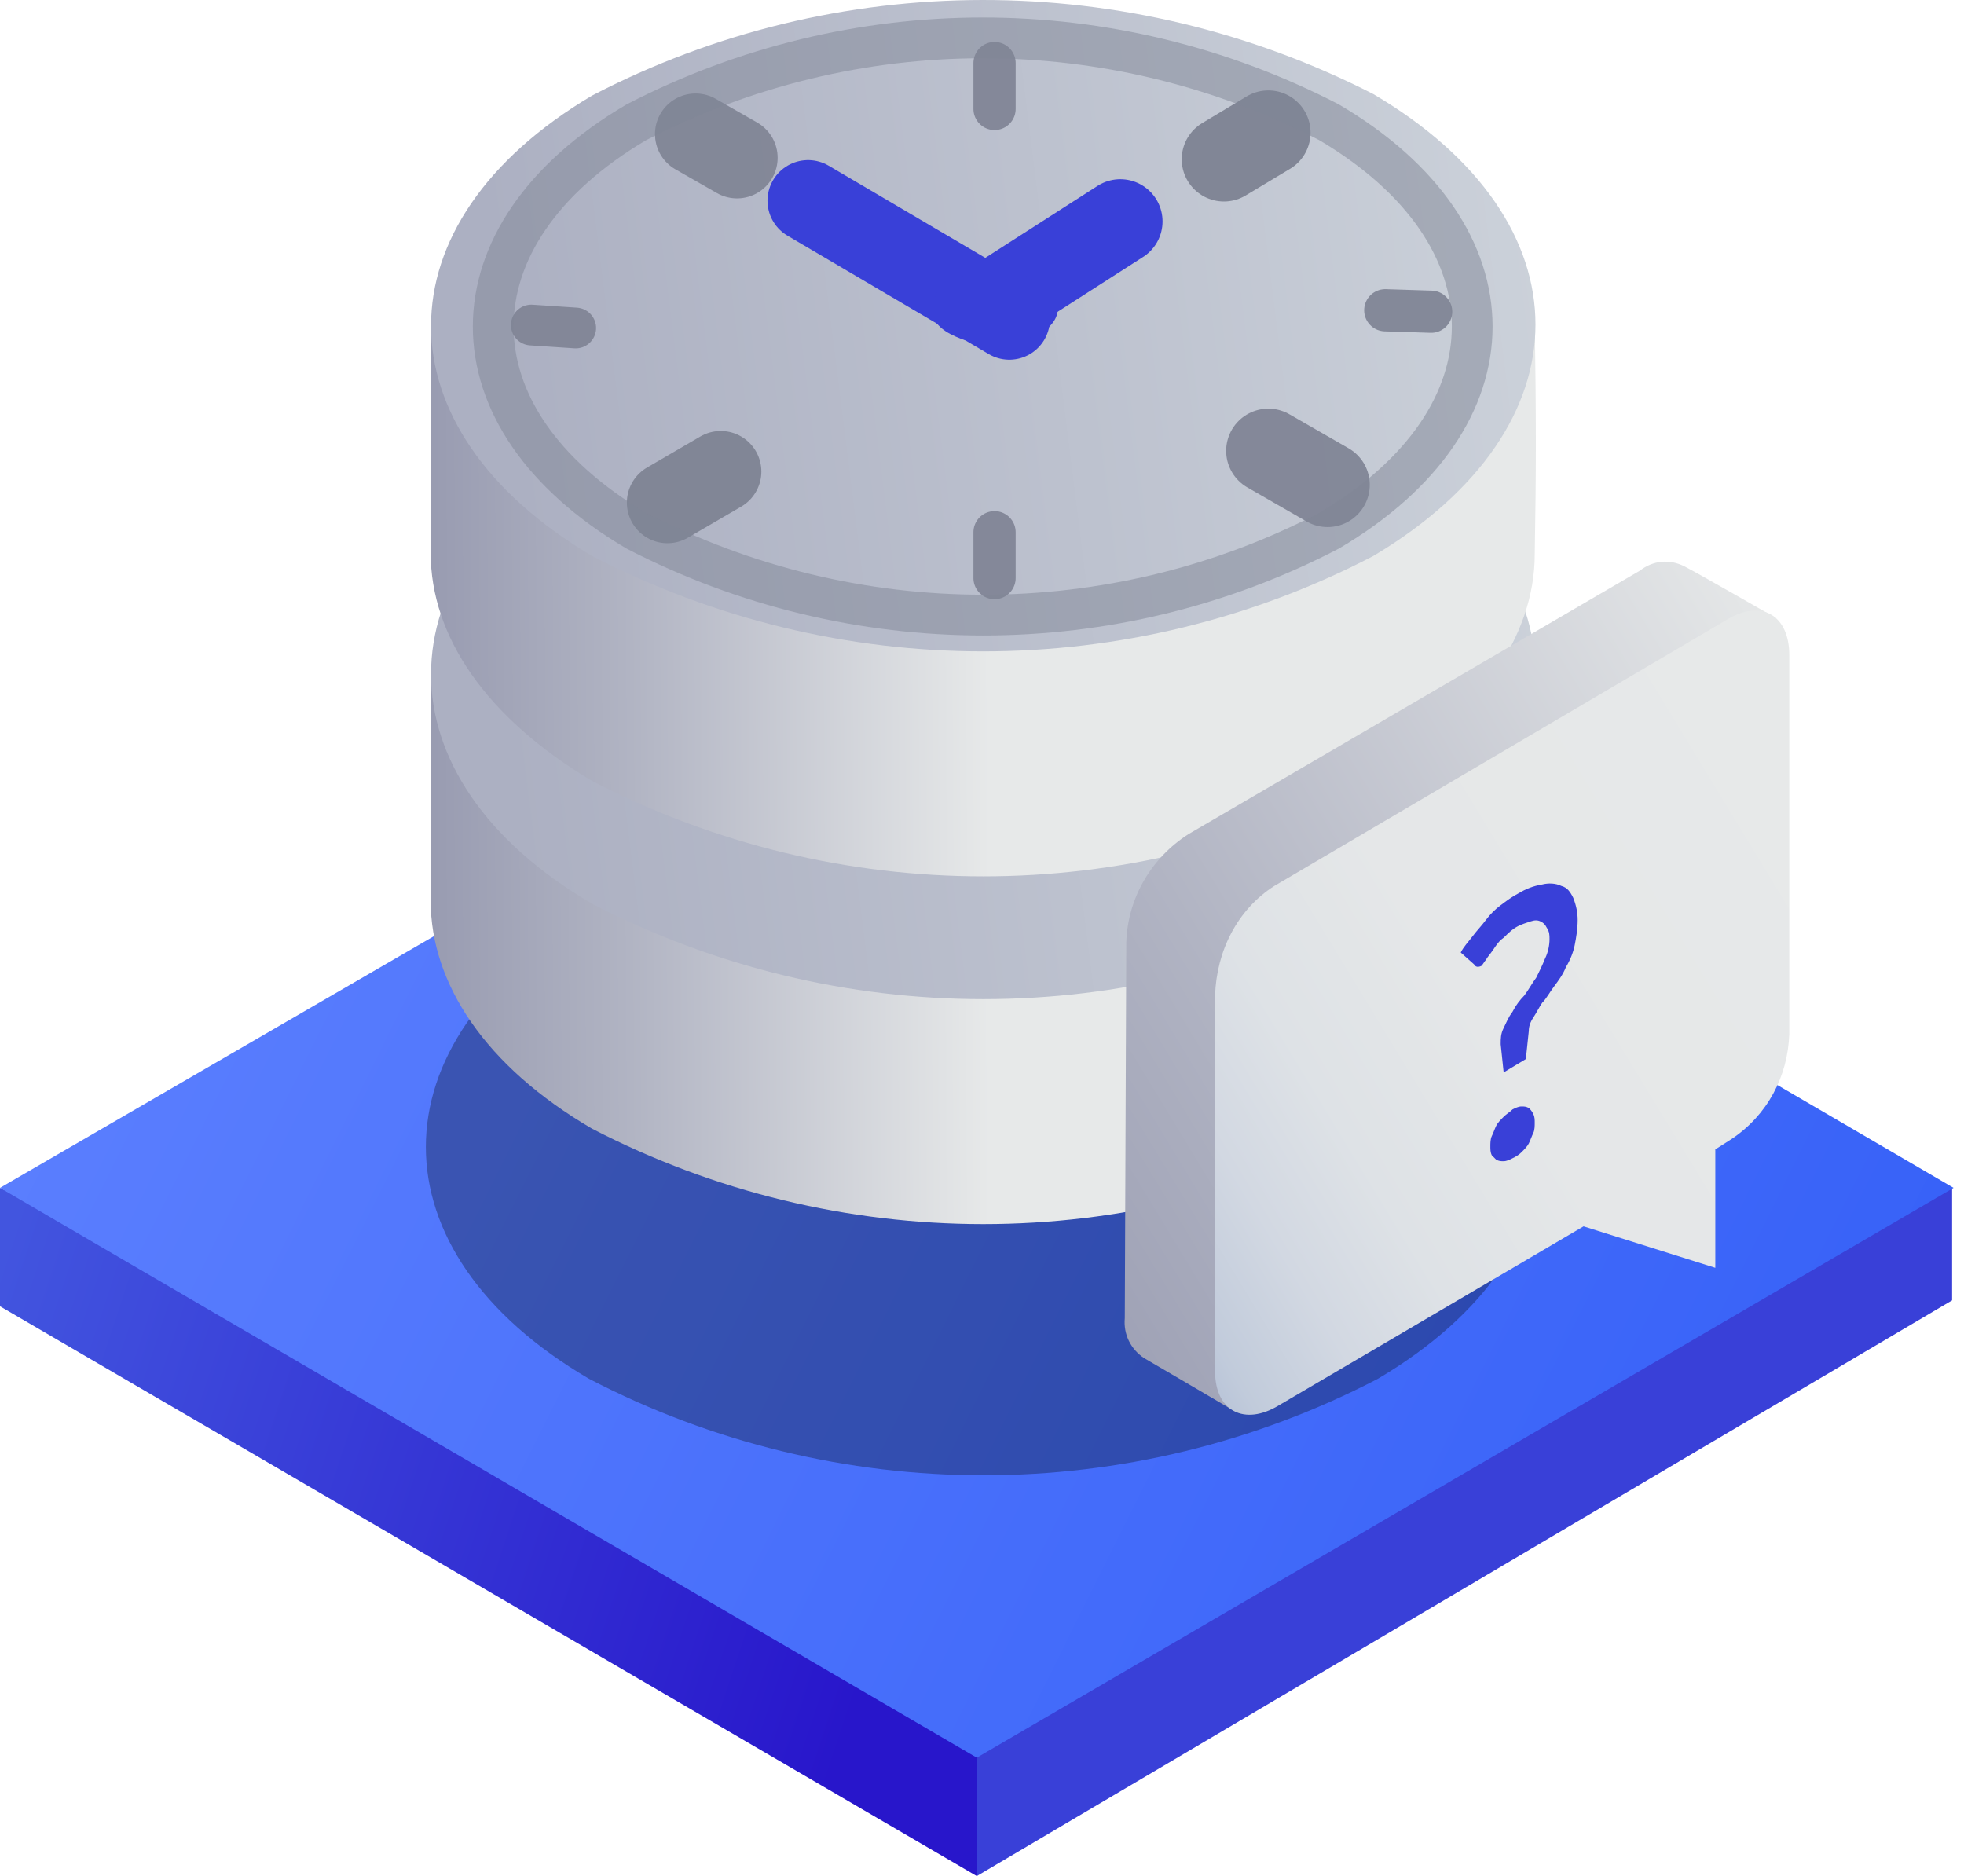 <svg width="67" height="64" viewBox="0 0 67 64" fill="none" xmlns="http://www.w3.org/2000/svg">
<path opacity="0.95" d="M34.029 2.808V4.424" stroke="#818696" stroke-width="1.44" stroke-linecap="round" stroke-linejoin="round"/>
<path d="M35.947 58.396L0 40.523V44.562L33.322 64L35.947 58.396Z" fill="url(#paint0_linear_3531_197)"/>
<path d="M66.594 44.36V40.523L33.322 59.002V64L66.594 44.36Z" fill="#3940D8"/>
<path d="M0 40.523L33.322 59.961L66.644 40.523L33.423 21.136L0 40.523Z" fill="url(#paint1_linear_3531_197)"/>
<path opacity="0.3" fill-rule="evenodd" clip-rule="evenodd" d="M20.094 31.183C28.526 26.79 38.573 26.79 47.004 31.183C54.426 35.575 54.426 42.644 47.004 47.036C38.573 51.428 28.526 51.428 20.094 47.036C12.672 42.694 12.672 35.575 20.094 31.183Z" fill="url(#paint2_linear_3531_197)"/>
<path fill-rule="evenodd" clip-rule="evenodd" d="M14.692 23.155C23.022 18.813 43.975 18.914 52.356 23.256C52.407 26.74 52.407 27.901 52.356 30.779C52.306 33.656 50.488 36.383 46.853 38.503C38.522 42.845 28.576 42.845 20.195 38.503C16.56 36.383 14.692 33.556 14.692 30.728C14.692 27.901 14.692 27.396 14.692 23.155Z" fill="url(#paint3_linear_3531_197)"/>
<path fill-rule="evenodd" clip-rule="evenodd" d="M20.195 15.128C28.576 10.786 38.472 10.786 46.853 15.128C54.224 19.47 54.224 26.487 46.853 30.829C38.522 35.171 28.576 35.171 20.195 30.829C12.874 26.538 12.874 19.47 20.195 15.128Z" fill="url(#paint4_linear_3531_197)"/>
<path fill-rule="evenodd" clip-rule="evenodd" d="M14.692 10.786C23.022 6.444 43.975 6.545 52.356 10.886C52.407 14.37 52.407 16.036 52.356 18.914C52.356 21.691 50.438 24.518 46.853 26.639C38.522 30.981 28.576 30.981 20.195 26.639C16.56 24.468 14.692 21.691 14.692 18.864C14.692 16.036 14.692 15.027 14.692 10.786Z" fill="url(#paint5_linear_3531_197)"/>
<path fill-rule="evenodd" clip-rule="evenodd" d="M20.195 3.263C28.526 -1.079 38.472 -1.079 46.853 3.212C54.224 7.554 54.224 14.572 46.853 18.965C38.522 23.307 28.576 23.307 20.195 18.965C12.874 14.623 12.874 7.605 20.195 3.263Z" fill="url(#paint6_linear_3531_197)"/>
<path d="M34.433 10.886L27.567 6.847" stroke="#3940D8" stroke-width="2.77" stroke-linecap="round" stroke-linejoin="round"/>
<path d="M38.219 7.554L34.281 10.079" stroke="#3940D8" stroke-width="2.88" stroke-linecap="round" stroke-linejoin="round"/>
<path fill-rule="evenodd" clip-rule="evenodd" d="M32.413 9.624C33.373 9.119 34.483 9.119 35.443 9.624C36.301 10.129 36.301 10.937 35.443 11.391C34.483 11.896 33.373 11.896 32.413 11.391C31.555 10.937 31.555 10.129 32.413 9.624Z" fill="#3940D8"/>
<path opacity="0.95" d="M25.143 5.383L23.729 4.575" stroke="#818696" stroke-width="2.77" stroke-linecap="round" stroke-linejoin="round"/>
<path opacity="0.95" d="M19.64 11.189L18.125 11.088" stroke="#818696" stroke-width="1.39" stroke-linecap="round" stroke-linejoin="round"/>
<path opacity="0.95" d="M48.822 10.634L47.257 10.584" stroke="#818696" stroke-width="1.44" stroke-linecap="round" stroke-linejoin="round"/>
<path opacity="0.95" d="M45.288 16.541L43.269 15.38" stroke="#818696" stroke-width="2.88" stroke-linecap="round" stroke-linejoin="round"/>
<path d="M41.753 5.434L43.268 4.525" stroke="#818696" stroke-width="2.88" stroke-linecap="round" stroke-linejoin="round"/>
<path d="M22.77 17.147L24.588 16.087" stroke="#818696" stroke-width="2.77" stroke-linecap="round" stroke-linejoin="round"/>
<path opacity="0.5" d="M21.71 4.172C29.132 0.334 37.917 0.334 45.338 4.172C51.851 8.009 51.851 14.269 45.338 18.106C37.967 21.943 29.132 21.943 21.71 18.106C15.197 14.269 15.197 8.009 21.71 4.172Z" stroke="#818696" stroke-width="1.39" stroke-linecap="round" stroke-linejoin="round"/>
<path opacity="0.95" d="M33.928 18.157V19.722" stroke="#818696" stroke-width="1.44" stroke-linecap="round" stroke-linejoin="round"/>
<path opacity="0.95" d="M33.928 2.152V3.717" stroke="#818696" stroke-width="1.44" stroke-linecap="round" stroke-linejoin="round"/>
<path fill-rule="evenodd" clip-rule="evenodd" d="M56.042 37.09L55.537 37.393L55.588 41.432L50.943 40.119L41.956 48.046C41.956 48.046 39.381 46.531 39.028 46.329C38.573 46.026 38.321 45.521 38.371 44.966L38.422 32.142C38.472 30.627 39.28 29.264 40.542 28.456L55.941 19.469C56.395 19.116 56.951 19.066 57.456 19.318C57.859 19.52 60.586 21.085 60.586 21.085L58.213 33.455C58.062 34.919 57.304 36.282 56.042 37.09Z" fill="url(#paint7_linear_3531_197)"/>
<path fill-rule="evenodd" clip-rule="evenodd" d="M59.071 38.857L58.516 39.211V43.25L54.022 41.836L43.622 47.945C42.46 48.652 41.451 48.147 41.451 46.784V33.96C41.501 32.445 42.208 31.032 43.47 30.224L58.92 21.136C60.081 20.429 61.04 20.984 61.04 22.348V35.273C60.99 36.737 60.283 38.049 59.071 38.857Z" fill="url(#paint8_linear_3531_197)"/>
<path d="M49.832 32.495C49.933 32.293 50.084 32.142 50.236 31.94C50.387 31.738 50.539 31.587 50.69 31.384C50.842 31.183 50.993 31.031 51.195 30.88C51.397 30.728 51.599 30.577 51.801 30.476C52.053 30.324 52.306 30.223 52.609 30.173C52.811 30.122 53.063 30.122 53.265 30.223C53.467 30.274 53.568 30.425 53.669 30.627C53.77 30.88 53.821 31.132 53.821 31.384C53.821 31.688 53.77 31.99 53.72 32.243C53.669 32.495 53.568 32.748 53.417 33C53.316 33.253 53.164 33.455 53.013 33.657C52.861 33.858 52.76 34.06 52.609 34.212C52.508 34.363 52.407 34.565 52.306 34.717C52.205 34.868 52.154 35.02 52.154 35.171L52.053 36.13L51.296 36.585L51.195 35.626C51.195 35.424 51.195 35.272 51.296 35.07C51.397 34.868 51.448 34.717 51.599 34.515C51.7 34.313 51.852 34.111 52.003 33.959C52.154 33.758 52.255 33.556 52.407 33.354C52.508 33.152 52.609 32.95 52.71 32.697C52.811 32.495 52.861 32.243 52.861 32.041C52.861 31.889 52.861 31.788 52.76 31.637C52.71 31.536 52.659 31.485 52.558 31.435C52.457 31.384 52.356 31.384 52.205 31.435C52.053 31.485 51.902 31.536 51.801 31.587C51.599 31.688 51.448 31.839 51.296 31.99C51.145 32.091 51.044 32.243 50.943 32.394C50.842 32.546 50.741 32.647 50.69 32.748C50.64 32.798 50.589 32.899 50.539 32.95C50.438 33 50.337 33 50.286 32.899L49.832 32.495ZM50.842 39.109C50.842 39.008 50.842 38.857 50.892 38.756C50.943 38.655 50.993 38.503 51.044 38.402C51.094 38.301 51.195 38.2 51.296 38.099C51.397 37.998 51.498 37.948 51.599 37.847C51.7 37.797 51.801 37.746 51.902 37.746C52.003 37.746 52.053 37.746 52.154 37.797C52.205 37.847 52.255 37.898 52.306 37.998C52.356 38.099 52.356 38.2 52.356 38.301C52.356 38.402 52.356 38.554 52.306 38.655C52.255 38.756 52.205 38.907 52.154 39.008C52.104 39.109 52.003 39.21 51.902 39.311C51.801 39.412 51.7 39.463 51.599 39.513C51.498 39.564 51.397 39.614 51.296 39.614C51.195 39.614 51.145 39.614 51.044 39.564C50.993 39.513 50.943 39.463 50.892 39.412C50.842 39.311 50.842 39.21 50.842 39.109Z" fill="#3940D8"/>
<defs>
<linearGradient id="paint0_linear_3531_197" x1="-0.591" y1="44.776" x2="30.295" y2="54.941" gradientUnits="userSpaceOnUse">
<stop stop-color="#4255DF"/>
<stop offset="1" stop-color="#2816CB"/>
</linearGradient>
<linearGradient id="paint1_linear_3531_197" x1="66.644" y1="59.961" x2="-2.257" y2="25.67" gradientUnits="userSpaceOnUse">
<stop stop-color="#335EF7"/>
<stop offset="1" stop-color="#5F82FF"/>
</linearGradient>
<linearGradient id="paint2_linear_3531_197" x1="54.864" y1="36.438" x2="17.084" y2="41.173" gradientUnits="userSpaceOnUse">
<stop/>
<stop offset="1"/>
</linearGradient>
<linearGradient id="paint3_linear_3531_197" x1="53.512" y1="30.727" x2="6.407" y2="31.024" gradientUnits="userSpaceOnUse">
<stop offset="0.42" stop-color="#E7E9E9"/>
<stop offset="0.68" stop-color="#B1B4C3"/>
<stop offset="0.88" stop-color="#8F92AA"/>
<stop offset="0.99" stop-color="#8285A1"/>
</linearGradient>
<linearGradient id="paint4_linear_3531_197" x1="54.621" y1="20.334" x2="17.219" y2="25.025" gradientUnits="userSpaceOnUse">
<stop stop-color="#CDD3DB"/>
<stop offset="1" stop-color="#ACB0C2"/>
</linearGradient>
<linearGradient id="paint5_linear_3531_197" x1="53.517" y1="18.61" x2="6.407" y2="18.907" gradientUnits="userSpaceOnUse">
<stop offset="0.42" stop-color="#E7E9E9"/>
<stop offset="0.68" stop-color="#B1B4C3"/>
<stop offset="0.88" stop-color="#8F92AA"/>
<stop offset="0.99" stop-color="#8285A1"/>
</linearGradient>
<linearGradient id="paint6_linear_3531_197" x1="54.623" y1="8.469" x2="17.222" y2="13.155" gradientUnits="userSpaceOnUse">
<stop stop-color="#CDD3DB"/>
<stop offset="1" stop-color="#ACB0C2"/>
</linearGradient>
<linearGradient id="paint7_linear_3531_197" x1="63.956" y1="25.291" x2="20.713" y2="51.559" gradientUnits="userSpaceOnUse">
<stop stop-color="#E7E9E9"/>
<stop offset="0.46" stop-color="#B1B4C3"/>
<stop offset="0.81" stop-color="#8F92AA"/>
<stop offset="0.99" stop-color="#8285A1"/>
</linearGradient>
<linearGradient id="paint8_linear_3531_197" x1="64.011" y1="28.827" x2="36.095" y2="45.788" gradientUnits="userSpaceOnUse">
<stop stop-color="#E7E9E9"/>
<stop offset="0.45" stop-color="#E5E7E8"/>
<stop offset="0.63" stop-color="#DEE2E6"/>
<stop offset="0.75" stop-color="#D2D8E2"/>
<stop offset="0.86" stop-color="#C1CBDB"/>
<stop offset="0.94" stop-color="#ABB9D4"/>
<stop offset="1" stop-color="#98AACD"/>
</linearGradient>
</defs>
</svg>
